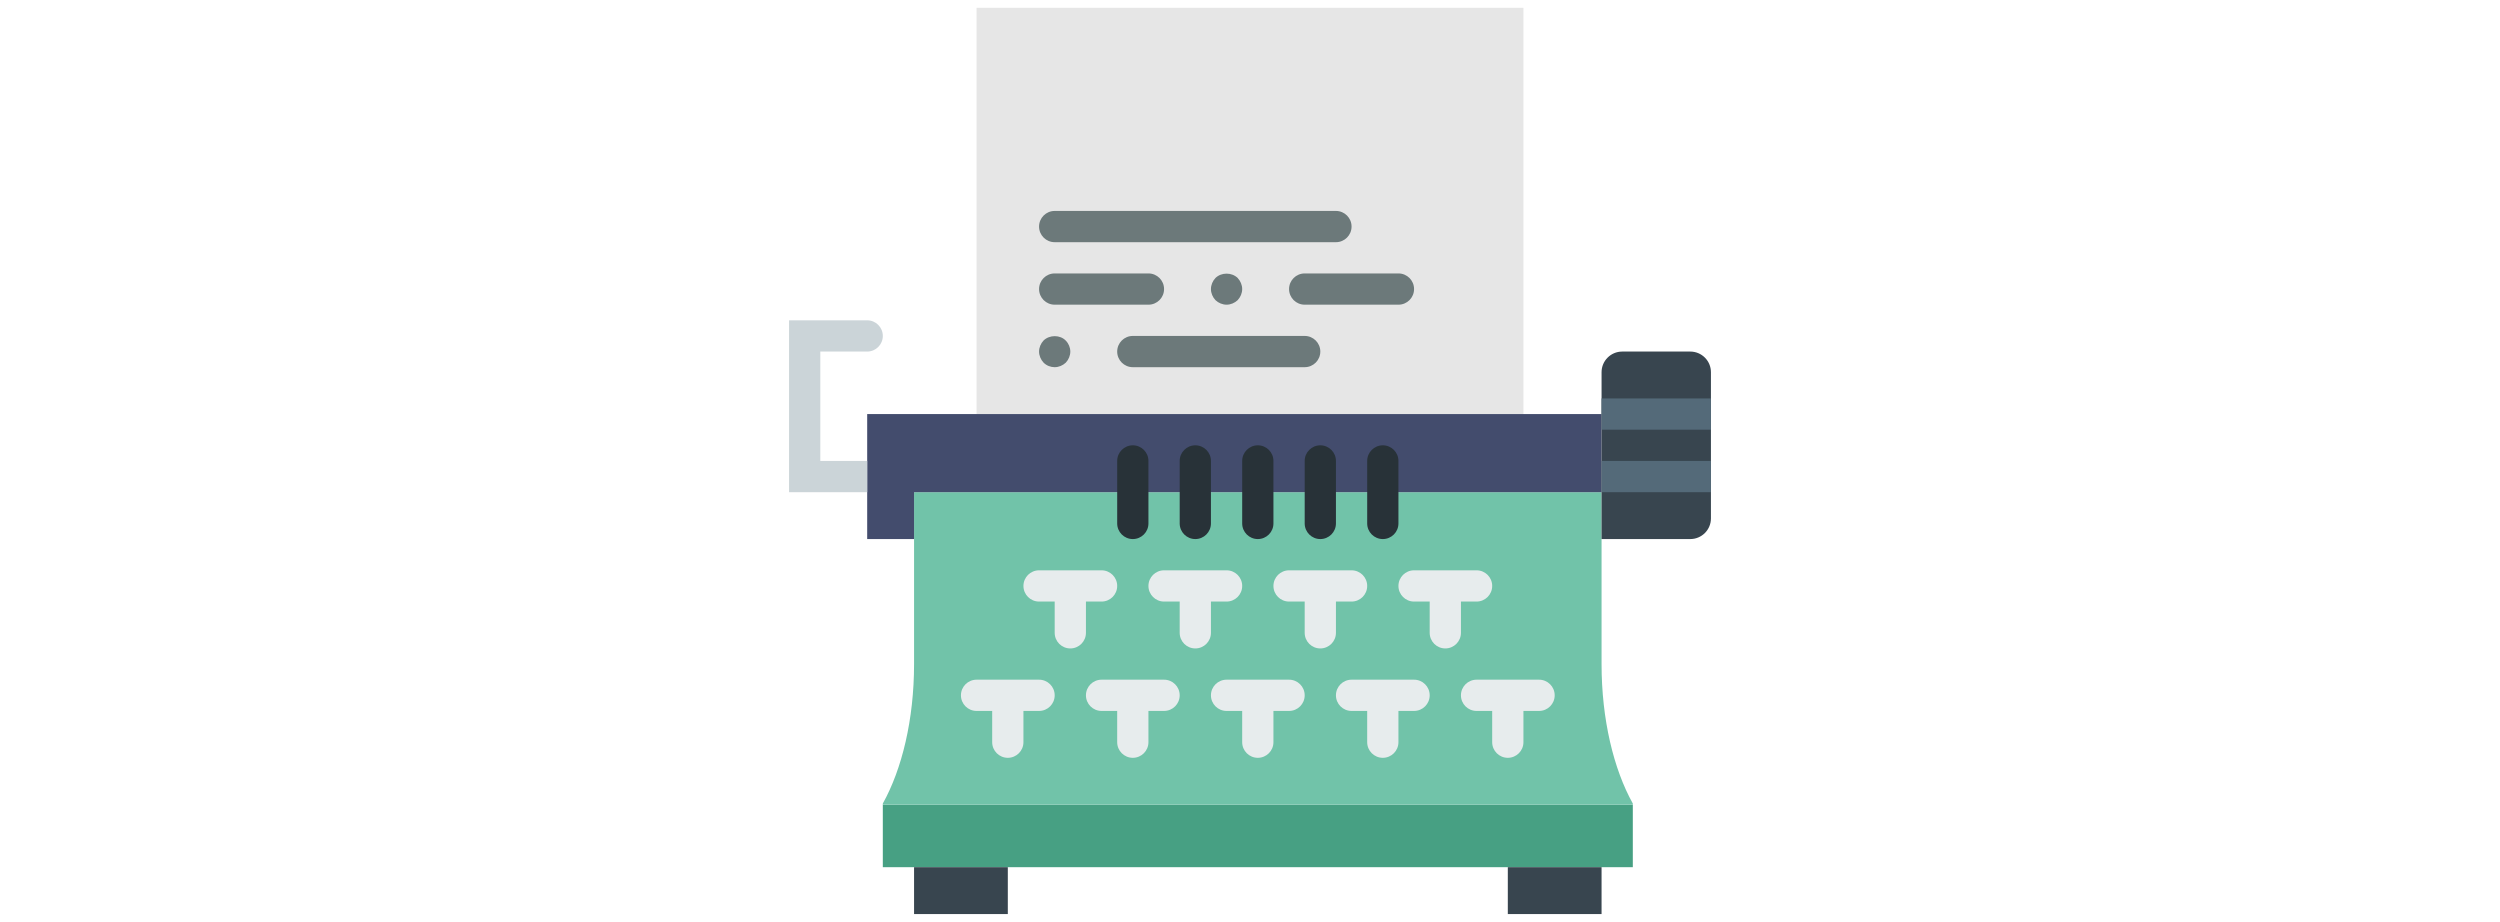 <svg xmlns="http://www.w3.org/2000/svg" viewBox="0 0 59 59" width="10em"><path fill="#E6E6E6" d="M12 .5h35v26H12z"/><path fill="#6C797A" d="M35 15.5H17c-.552 0-1-.447-1-1s.448-1 1-1h18c.552 0 1 .447 1 1s-.448 1-1 1zm-12 4h-6c-.552 0-1-.447-1-1s.448-1 1-1h6c.552 0 1 .447 1 1s-.448 1-1 1zm16 0h-6c-.552 0-1-.447-1-1s.448-1 1-1h6c.552 0 1 .447 1 1s-.448 1-1 1zm-11 0c-.26 0-.52-.11-.71-.29-.18-.19-.29-.45-.29-.71s.11-.52.29-.71c.38-.37 1.04-.37 1.42 0 .18.19.29.45.29.71s-.11.52-.29.71c-.19.18-.45.29-.71.29zm5 4H22c-.552 0-1-.447-1-1s.448-1 1-1h11c.552 0 1 .447 1 1s-.448 1-1 1zm-16 0c-.26 0-.52-.1-.71-.29-.18-.19-.29-.45-.29-.71s.11-.52.29-.71c.38-.37 1.06-.37 1.42.01.18.18.29.44.29.7s-.11.52-.29.71c-.19.18-.45.29-.71.29z"/><path fill="#47A083" d="M6 51.5h48v4H6z"/><path fill="#38454F" d="M8 55.5h6v3H8zm38 0h6v3h-6z"/><path fill="#71C3A9" d="M52 31.5H8v11c0 3.55-.775 6.73-2 8.926v.074h48v-.074c-1.225-2.197-2-5.377-2-8.926v-11z"/><path fill="#434C6D" d="M5 26.5v8h3v-3h44v3-8"/><path fill="#38454F" d="M57.678 34.5H52V23.822c0-.73.592-1.322 1.322-1.322h4.356c.73 0 1.322.592 1.322 1.322v9.356c0 .73-.592 1.322-1.322 1.322z"/><path fill="#546A79" d="M52 25.5h7v2h-7zm0 4h7v2h-7z"/><path fill="#E7ECED" d="M16 43.5h-4c-.552 0-1 .447-1 1s.448 1 1 1h1v2c0 .553.448 1 1 1s1-.447 1-1v-2h1c.552 0 1-.447 1-1s-.448-1-1-1zm8 0h-4c-.552 0-1 .447-1 1s.448 1 1 1h1v2c0 .553.448 1 1 1s1-.447 1-1v-2h1c.552 0 1-.447 1-1s-.448-1-1-1zm8 0h-4c-.552 0-1 .447-1 1s.448 1 1 1h1v2c0 .553.448 1 1 1s1-.447 1-1v-2h1c.552 0 1-.447 1-1s-.448-1-1-1zm8 0h-4c-.552 0-1 .447-1 1s.448 1 1 1h1v2c0 .553.448 1 1 1s1-.447 1-1v-2h1c.552 0 1-.447 1-1s-.448-1-1-1zm8 0h-4c-.552 0-1 .447-1 1s.448 1 1 1h1v2c0 .553.448 1 1 1s1-.447 1-1v-2h1c.552 0 1-.447 1-1s-.448-1-1-1zm-29-5h1c.552 0 1-.447 1-1s-.448-1-1-1h-4c-.552 0-1 .447-1 1s.448 1 1 1h1v2c0 .553.448 1 1 1s1-.447 1-1v-2zm8 0h1c.552 0 1-.447 1-1s-.448-1-1-1h-4c-.552 0-1 .447-1 1s.448 1 1 1h1v2c0 .553.448 1 1 1s1-.447 1-1v-2zm8 0h1c.552 0 1-.447 1-1s-.448-1-1-1h-4c-.552 0-1 .447-1 1s.448 1 1 1h1v2c0 .553.448 1 1 1s1-.447 1-1v-2zm8 0h1c.552 0 1-.447 1-1s-.448-1-1-1h-4c-.552 0-1 .447-1 1s.448 1 1 1h1v2c0 .553.448 1 1 1s1-.447 1-1v-2z"/><path fill="#283238" d="M22 28.5c-.552 0-1 .447-1 1v4c0 .553.448 1 1 1s1-.447 1-1v-4c0-.553-.448-1-1-1zm4 0c-.552 0-1 .447-1 1v4c0 .553.448 1 1 1s1-.447 1-1v-4c0-.553-.448-1-1-1zm4 0c-.552 0-1 .447-1 1v4c0 .553.448 1 1 1s1-.447 1-1v-4c0-.553-.448-1-1-1zm4 0c-.552 0-1 .447-1 1v4c0 .553.448 1 1 1s1-.447 1-1v-4c0-.553-.448-1-1-1zm4 0c-.552 0-1 .447-1 1v4c0 .553.448 1 1 1s1-.447 1-1v-4c0-.553-.448-1-1-1z"/><path fill="#CBD4D8" d="M5 29.5H2v-7h3c.552 0 1-.447 1-1s-.448-1-1-1H0v11h5v-2z"/></svg>
